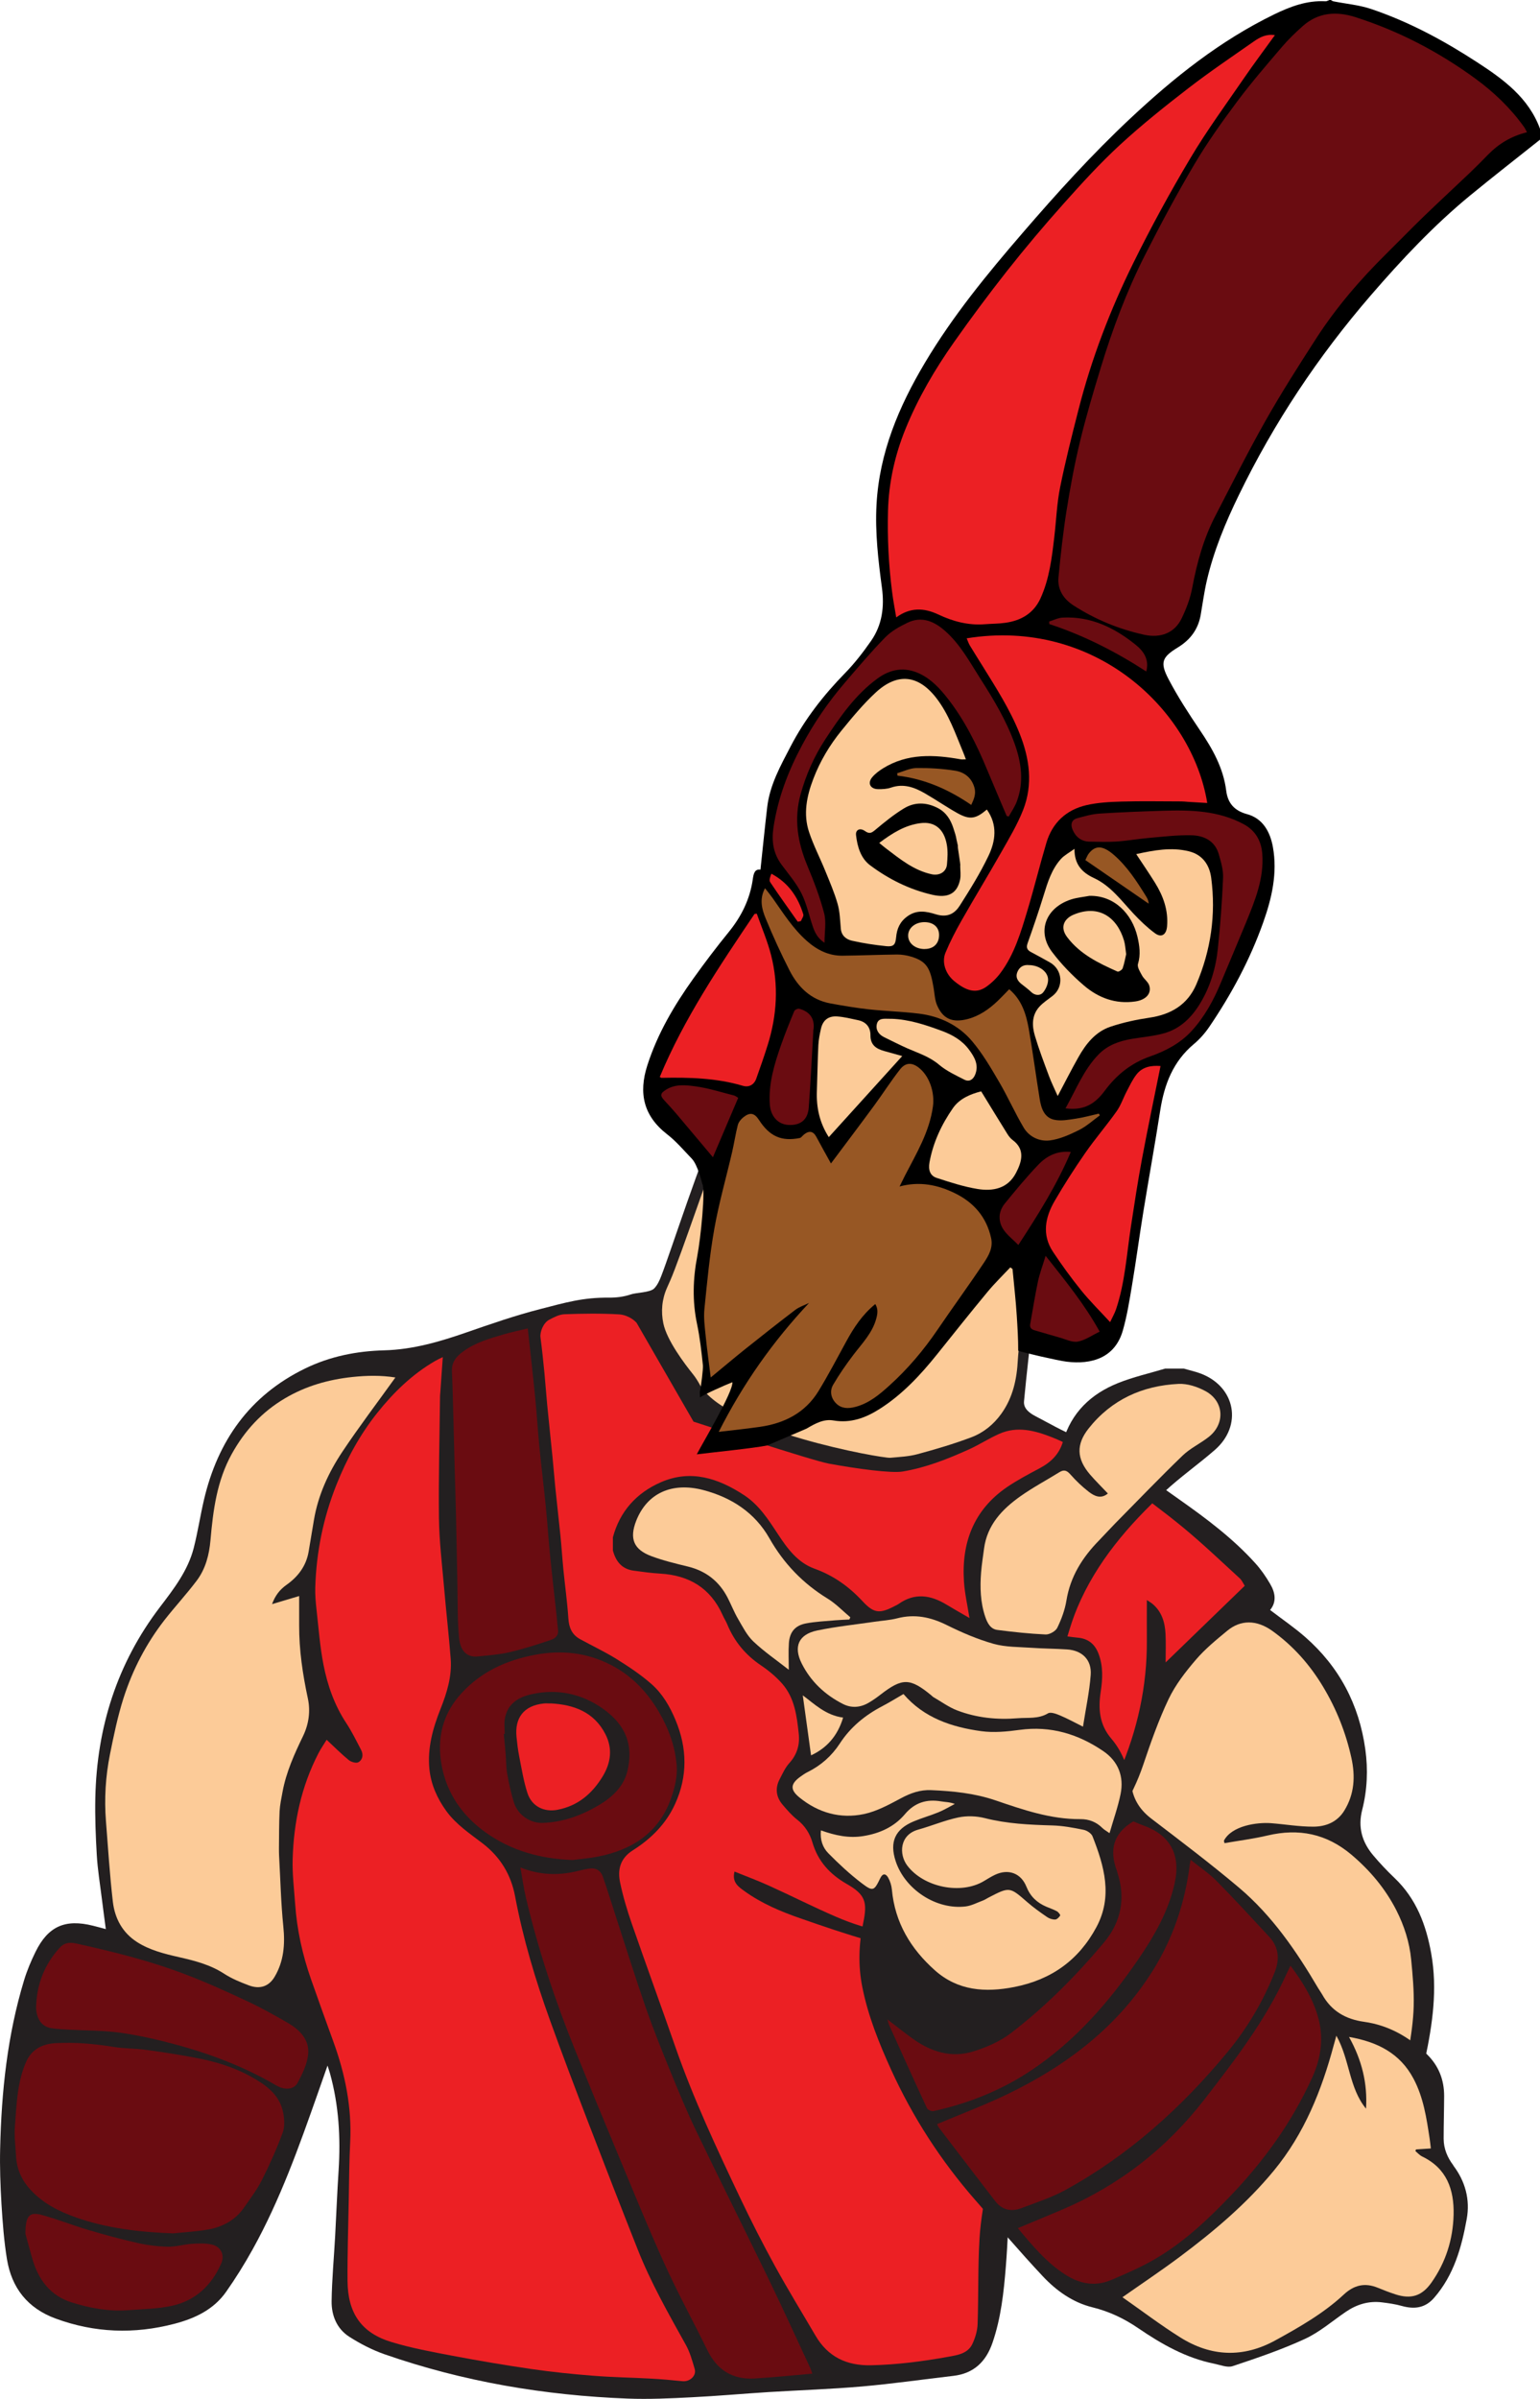 <?xml version="1.0" encoding="UTF-8"?><svg xmlns="http://www.w3.org/2000/svg" viewBox="0 0 312.63 486.67"><defs><style>.d{fill:#6a0c11;}.e{fill:#fccb98;}.f{fill:#975724;}.g{fill:#231f20;}.h{fill:#ec2024;}</style></defs><g id="a"><path class="g" d="M290.55,396.34c-1.03-5.8-3.03-11.13-7.43-15.32-1.54-1.47-3.01-3.02-4.38-4.65-2.24-2.68-3.11-5.66-2.2-9.21,1.02-4.01,1.2-8.14,.63-12.25-1.26-9.09-5.29-16.74-12.2-22.79-2.23-1.95-4.7-3.63-7.13-5.49,1.38-1.67,1.04-3.55,0-5.3-.86-1.48-1.85-2.91-3-4.18-4.49-4.98-9.83-8.99-15.28-12.83-6.72-4.73-13.27-9.74-21.02-12.84-2.88-1.15-5.59-2.74-8.35-4.18-1.21-.63-2.44-1.54-2.31-3,.81-8.96,4.58-40.58,4.49-42.64-.03-.62-.02-1.24,0-1.87-11.95-4.5-24.06-8.53-36.28-12.26-8.92-2.72-17.88-5.29-26.9-7.66-1.63-.43-1.95,3.1-2.45,5.33-.25,1.13-.61,2.3-1.19,3.29-2.72,4.71-9.36,25.42-11.34,30.46-.34,.87-.77,1.8-1.41,2.45-.82,.84-3.68,.83-4.76,1.21-1.38,.48-2.92,.66-4.39,.65-5.35-.05-8.84,1-14.02,2.33-5.04,1.29-9.99,3.01-14.92,4.72-5.43,1.89-10.91,3.49-16.7,3.64-5.63,.15-11.05,1.23-16.1,3.7-11.22,5.47-17.71,14.67-20.51,26.65-.76,3.24-1.25,6.55-2.08,9.78-1.18,4.57-4.04,8.27-6.83,11.93-8.73,11.44-12.83,24.44-13.14,38.71-.08,3.89,.07,7.8,.3,11.68,.17,2.88,.64,5.74,1,8.61,.26,2.09,.54,4.17,.83,6.36-.94-.25-1.76-.48-2.58-.68-5.67-1.43-9.15,.11-11.7,5.32-.91,1.85-1.72,3.78-2.32,5.76C1.5,412.89,.29,424.34,.03,435.92c-.09,3.74,.05,7.5,.27,11.24,.23,3.73,.51,7.48,1.11,11.17,.96,5.84,4.19,9.96,9.88,12.05,7.93,2.92,15.96,3.19,24.1,1.07,4.15-1.08,7.97-2.87,10.51-6.49,1.95-2.77,3.75-5.66,5.39-8.62,5.59-10.06,9.42-20.86,13.23-31.67,.62-1.76,1.24-3.52,1.97-5.61,.25,.79,.4,1.2,.51,1.62,1.78,6.43,2.16,12.98,1.74,19.62-.29,4.43-.46,8.86-.7,13.29-.24,4.42-.66,8.84-.72,13.27-.04,2.91,1.07,5.62,3.61,7.23,2.22,1.42,4.63,2.66,7.11,3.53,15.99,5.57,32.52,8.36,49.41,9,4.28,.16,8.59-.04,12.88-.26,5.24-.26,10.46-.73,15.69-1.06,6.32-.39,12.66-.59,18.96-1.14,6.2-.54,12.36-1.43,18.55-2.15,4.16-.48,6.64-2.88,7.96-6.74,1.72-5,2.28-10.21,2.7-15.42,.4-4.96,.53-9.94,.89-14.91,.15-2.01,.31-4.1,.95-5.99,3.11-9.1,4.99-18.5,6.95-27.88,.48-2.29,1.18-4.54,1.78-6.82,2.18,4.33,4.1,8.57,6.38,12.61,4.54,8.05,10.43,14.93,18.46,19.73,10.32,6.18,21.28,7.87,32.89,4.31,7.27-2.23,12.5-6.63,14.66-14.12,.86-2.98,1.51-6.02,2.16-9.06,1.5-7.05,2.53-14.15,1.24-21.37Z"/><path class="h" d="M140.79,288.42c1.48,.47,24.08,7.9,27.48,8.52,5.79,1.06,12.68,1.98,14.96,1.6,4.75-.79,9.14-2.54,13.47-4.49,2.11-.95,4.06-2.24,6.18-3.17,3.66-1.61,7.23-.65,10.73,.73,5.28,2.08,9.75,5.48,14.23,8.84,4.21,3.15,8.47,6.24,12.52,9.59,3.91,3.24,7.59,6.76,11.34,10.19,.41,.38,.64,.95,.99,1.49-5.34,5.17-10.57,10.24-16.06,15.55,0-2.1,.07-3.93-.02-5.75-.11-2.33-.73-4.5-2.6-6.09-.38-.33-.84-.57-1.19-.81,0,2.8-.02,5.49,0,8.18,.06,9.28-1.9,18.13-5.55,26.63-2.37,5.52-5.57,10.51-9.39,15.15-3.76,4.58-7.96,8.62-12.96,11.82-4.47,2.86-9.35,4.62-14.6,5.52-7.23,1.23-14.02-.21-20.58-3.04-4.62-1.99-9.1-4.27-13.68-6.34-2.25-1.02-4.58-1.88-6.95-2.84-.56,2.19,.81,3.1,2.07,4,3.43,2.46,7.28,4.09,11.22,5.46,4.68,1.63,9.39,3.24,14.15,4.6,3.75,1.07,7.61,1.23,11.56,.89,5.79-.49,11.1-2.34,16.31-4.69,1.9-.85,3.79-1.73,5.84-2.67-.21,2.8-.35,5.49-.63,8.15-.26,2.39-.69,4.76-1.04,7.13-.46,3.04-.85,6.09-1.39,9.11-.83,4.59-1.7,9.17-2.7,13.72-1.24,5.72-2.73,11.39-3.91,17.12-.79,3.83-1.5,7.72-1.74,11.61-.35,5.78-.19,11.58-.39,17.37-.05,1.37-.48,2.81-1.07,4.05-.93,1.96-3.04,2.25-4.86,2.58-5.19,.94-10.42,1.62-15.72,1.73-4.97,.1-8.74-1.71-11.27-6.03-2.74-4.68-5.58-9.3-8.19-14.05-2.51-4.57-4.88-9.22-7.12-13.93-4.72-9.95-9.4-19.92-13.04-30.33-2.95-8.45-6.02-16.87-8.96-25.33-.94-2.72-1.77-5.49-2.35-8.3-.48-2.32-.17-4.77,2.61-6.52,3.71-2.34,6.73-5.37,8.56-9.39,2.57-5.62,2.46-11.34,.09-17.01-1.14-2.74-2.64-5.34-4.87-7.3-2.16-1.9-4.59-3.52-7.04-5.05-2.41-1.5-5-2.72-7.5-4.09-1.64-.91-2.23-2.34-2.35-4.21-.22-3.34-.69-6.67-1.02-10-.22-2.23-.35-4.47-.58-6.7-.33-3.29-.72-6.57-1.05-9.86-.21-2.09-.37-4.19-.58-6.29-.34-3.47-.73-6.94-1.06-10.41-.21-2.18-.36-4.38-.57-6.56-.24-2.4-.48-4.8-.8-7.19-.14-1.11,.59-2.94,1.76-3.56,.97-.51,2.04-1.08,3.09-1.12,3.72-.14,7.47-.19,11.18,.03,1.21,.07,2.7,.8,3.49,1.72"/><path class="h" d="M89.89,275.34c-.18,2.52-.35,4.88-.51,7.25-.02,.22-.05,.45-.05,.67-.09,8.24-.32,16.48-.22,24.72,.06,4.7,.63,9.39,1.04,14.08,.41,4.81,.97,9.61,1.34,14.43,.28,3.59-.77,6.97-2.08,10.26-1.55,3.9-2.66,7.9-2.24,12.14,.32,3.16,1.59,5.98,3.45,8.55,1.99,2.73,4.77,4.56,7.39,6.57,3.55,2.73,5.73,6.32,6.55,10.68,1.62,8.61,4.13,16.97,7.1,25.2,2.48,6.88,5.08,13.72,7.7,20.55,3.32,8.65,6.68,17.29,10.09,25.9,2.67,6.76,6.26,13.06,9.79,19.4,.83,1.49,1.29,3.2,1.78,4.84,.42,1.39-.97,2.67-2.5,2.51-2.09-.22-4.18-.4-6.28-.52-3.96-.22-7.92-.27-11.87-.59-4.19-.33-8.37-.76-12.52-1.36-5.37-.78-10.72-1.69-16.05-2.7-4.13-.78-8.3-1.55-12.32-2.77-6.13-1.85-8.88-5.87-8.93-12.41-.04-5.47,.15-10.95,.25-16.42,.07-3.93,.09-7.87,.29-11.79,.35-7.04-1.03-13.77-3.42-20.34-1.53-4.21-3.05-8.42-4.53-12.64-1.74-4.97-2.87-10.08-3.23-15.35-.21-3-.59-6.02-.5-9.01,.21-7.51,1.75-14.75,5.23-21.48,.5-.97,1.14-1.88,1.67-2.75,1.52,1.42,2.94,2.85,4.48,4.11,.48,.4,1.52,.7,1.96,.45,.88-.5,1.06-1.54,.56-2.49-.96-1.84-1.88-3.73-3.02-5.46-2.39-3.62-3.8-7.64-4.62-11.83-.72-3.67-.99-7.42-1.41-11.14-.17-1.52-.31-3.05-.26-4.57,.22-7.18,1.63-14.11,4.3-20.81,2.09-5.25,4.77-10.16,8.27-14.56,3.31-4.16,7.11-7.85,11.76-10.55,.46-.27,.94-.48,1.55-.78Z"/><path class="e" d="M248.55,373.94c2.93-.51,5.88-.88,8.77-1.56,6.34-1.5,11.96-.37,17.01,3.88,3.79,3.2,6.9,6.9,9.14,11.29,1.59,3.13,2.67,6.5,3.01,10.02,.3,3.13,.59,6.28,.51,9.41-.08,3.02-.53,6.05-1.06,9.03-.58,3.27-1.16,6.58-2.23,9.7-2.53,7.37-7.81,11.8-15.4,13.56-6.68,1.54-13.08,.7-19.35-1.89-6.94-2.87-12.67-7.38-17.62-12.9-4.02-4.49-7.43-9.46-10.14-14.85-2.45-4.89-4.45-9.97-4.97-15.51-.36-3.81-.9-7.71,.65-11.29,1.11-2.56,2.77-5,4.6-7.12,4.56-5.28,8.34-10.94,10.59-17.61,1.53-4.53,3.12-9.08,5.17-13.39,1.38-2.89,3.43-5.53,5.53-7.98,1.87-2.19,4.15-4.05,6.38-5.89,2.72-2.25,5.95-2.25,9.13,.02,4.24,3.03,7.65,6.88,10.33,11.35,2.7,4.49,4.61,9.29,5.74,14.42,.83,3.76,.62,7.34-1.43,10.69-1.42,2.32-3.73,3.25-6.23,3.27-2.9,.02-5.79-.49-8.69-.71-2.77-.2-7.94,.48-9.53,3.56l.12,.51Z"/><path class="e" d="M80.26,279.47c-3.66,5.1-7.38,9.99-10.78,15.09-2.79,4.19-4.9,8.76-5.75,13.81-.36,2.15-.72,4.29-1.08,6.44-.5,2.9-2.15,5.07-4.47,6.71-1.38,.97-2.32,2.18-2.95,3.92,1.88-.56,3.62-1.08,5.5-1.64,0,2.03,0,3.97,0,5.92-.02,5.03,.72,9.96,1.77,14.87,.55,2.57,.19,5.19-.97,7.6-1.76,3.64-3.43,7.32-4.17,11.33-.24,1.31-.53,2.63-.6,3.95-.12,2.5-.1,5-.13,7.5,0,.45,0,.91,.02,1.36,.27,4.85,.38,9.71,.87,14.54,.37,3.62,.09,7.04-1.77,10.18-1.16,1.96-3,2.57-5.2,1.75-1.74-.65-3.5-1.37-5.04-2.37-2.82-1.84-5.97-2.64-9.17-3.37-2.95-.67-5.88-1.39-8.47-3.03-3.01-1.91-4.56-4.82-4.96-8.21-.63-5.42-.97-10.88-1.4-16.33-.36-4.57-.08-9.12,.82-13.61,.77-3.82,1.56-7.66,2.74-11.36,1.84-5.75,4.61-11.08,8.33-15.86,2.12-2.71,4.47-5.24,6.54-7.99,1.8-2.39,2.53-5.25,2.79-8.21,.53-6.05,1.29-12.02,4.32-17.48,2.62-4.73,6.11-8.52,10.78-11.28,4.26-2.52,8.84-3.82,13.73-4.34,2.92-.31,5.8-.36,8.7,.1Z"/><path class="d" d="M105.65,378.87c3.99,1.6,7.93,1.68,11.94,.64,.73-.19,1.47-.34,2.22-.43,1.24-.14,2.15,.47,2.54,1.57,.94,2.67,1.77,5.37,2.64,8.06,2.02,6.19,3.96,12.42,6.1,18.57,1.54,4.44,3.3,8.8,5.08,13.15,1.63,3.99,3.28,7.97,5.14,11.85,4.91,10.2,9.99,20.32,14.93,30.51,2.83,5.85,5.51,11.76,8.26,17.65,.13,.27,.2,.56,.4,1.12-4.03,.34-7.89,.76-11.77,.98-4.41,.25-7.56-1.71-9.52-5.72-2.88-5.88-6.04-11.63-8.74-17.6-3.48-7.68-6.64-15.5-9.89-23.28-2.75-6.59-5.47-13.2-8.15-19.82-4.1-10.12-7.54-20.47-10.06-31.1-.47-1.98-.74-4-1.13-6.17Z"/><path class="d" d="M35.13,453.1c-6.71-.25-13.3-.99-19.64-3.21-3.48-1.22-6.73-2.85-9.29-5.63-1.79-1.94-2.8-4.19-2.94-6.82-.11-2.02-.39-4.06-.23-6.06,.34-4.43,.44-8.92,2.28-13.09,1.15-2.59,3.35-3.64,5.99-3.78,3.91-.21,7.8,.12,11.68,.75,2.2,.36,4.47,.31,6.69,.61,3.39,.46,6.77,.99,10.14,1.63,3.89,.74,7.68,1.87,11.16,3.81,2.96,1.65,5.74,3.58,6.49,7.17,.28,1.35,.39,2.94-.07,4.19-1.21,3.28-2.65,6.49-4.23,9.62-.99,1.97-2.36,3.76-3.62,5.58-1.74,2.51-4.27,3.89-7.19,4.43-2.37,.43-4.8,.55-7.2,.8Z"/><path class="d" d="M107.14,269.51c.51,4.67,1.04,9.29,1.5,13.92,.33,3.3,.52,6.61,.84,9.91,.41,4.13,.92,8.26,1.33,12.39,.32,3.21,.52,6.43,.84,9.64,.41,4.13,.89,8.26,1.34,12.39,.11,.98,.17,1.96,.29,2.94,.15,1.22-.7,1.76-1.58,2.05-2.73,.9-5.47,1.8-8.27,2.45-2.07,.48-4.23,.62-6.35,.85-2.63,.29-3.68-1.53-3.89-3.77-.35-3.63-.26-7.31-.34-10.97-.1-4.61-.17-9.22-.28-13.83-.07-3.25-.18-6.5-.27-9.75-.09-3.57-.18-7.13-.28-10.7-.08-2.93-.14-5.87-.28-8.79-.09-1.84,.85-3.01,2.23-4.02,2.49-1.84,5.39-2.66,8.28-3.51,1.64-.48,3.31-.82,4.89-1.2Z"/><path class="d" d="M116.19,377.35c-6.46-.24-12.45-1.87-17.7-5.66-4.66-3.36-7.8-7.88-8.84-13.57-1-5.46,.19-10.44,4.07-14.64,4.03-4.36,9.06-6.64,14.81-7.74,5.38-1.03,10.5-.49,15.35,1.97,4.3,2.17,7.5,5.51,9.93,9.68,1.98,3.4,3.29,7.05,3.57,10.9,.16,2.21-.44,4.61-1.22,6.74-2.48,6.81-7.81,10.24-14.66,11.61-1.75,.35-3.53,.49-5.3,.72Zm-13.72-25.56h-.2c.13,1.35,.27,2.69,.38,4.03,.11,1.34,.08,2.71,.31,4.02,.35,1.96,.78,3.91,1.36,5.81,.78,2.58,3.34,4.27,5.86,4.18,4.21-.15,7.99-1.57,11.55-3.7,2.66-1.59,4.88-3.76,5.62-6.75,1.33-5.4-.39-9.45-4.85-12.65-4.32-3.09-9.27-4.19-14.56-3.02-2.72,.6-4.92,1.95-5.45,4.96-.18,1.01-.03,2.07-.03,3.11Z"/><path class="d" d="M7.34,406.94c.15-4.42,1.7-8.4,4.75-11.76,.91-1.01,1.94-1.2,3.36-.89,7.58,1.67,15.11,3.54,22.36,6.33,4.26,1.63,8.42,3.52,12.55,5.46,2.77,1.3,5.45,2.8,8.09,4.33,2.47,1.44,4.46,3.47,4.09,6.52-.24,1.95-1.18,3.88-2.13,5.64-.76,1.41-2.66,1.49-4.25,.56-6.4-3.75-13.27-6.39-20.41-8.32-3.72-1.01-7.5-1.87-11.31-2.41-3.46-.49-6.99-.43-10.5-.63-1.16-.07-2.33-.11-3.48-.29-2.04-.32-3.14-1.92-3.14-4.53Z"/><path class="d" d="M5.16,453.22c0-3.72,.81-4.54,3.34-3.85,3.15,.86,6.2,2.08,9.34,3.01,3.31,.98,6.64,1.89,10,2.65,2.03,.46,4.14,.73,6.21,.78,1.62,.04,3.25-.48,4.89-.59,1.37-.09,2.8-.15,4.11,.16,1.79,.42,2.61,2.13,1.86,3.83-1.96,4.46-5.27,7.57-10.07,8.6-2.86,.61-5.85,.65-8.79,.87-3.9,.3-7.68-.39-11.38-1.53-4.46-1.37-6.9-4.66-8.13-8.98-.56-1.95-1.08-3.91-1.37-4.95Z"/><path class="h" d="M111.75,345.58c4.75,.24,8.84,1.74,11.15,6.24,1.49,2.9,1.13,5.81-.56,8.58-2.14,3.5-5,5.96-9.15,6.76-2.71,.52-5.22-.64-6.12-3.4-.79-2.43-1.18-4.99-1.68-7.5-.25-1.26-.4-2.55-.53-3.84-.4-3.88,1.45-6.4,5.53-6.82,.45-.05,.91,0,1.36,0Z"/><path class="e" d="M210.03,238.92l-3.49-1.3c-10.05-3.64-20.21-6.95-30.45-10.08-8.18-2.5-16.41-4.86-24.68-7.06l-1.39,3.67-1.86,3.97-.03-.02c-.37,.64-.81,1.26-1.11,1.93-2.14,4.72-8.9,25.14-11.01,29.88l-.08,.17h0c-.18,.4-.36,.8-.53,1.2-1.03,2.32-1.25,4.8-.73,7.24,.72,3.42,4.28,8.13,6.01,10.28,.55,.68,1,1.43,1.43,2.19,5.32,9.27,36.94,14.91,38.62,14.76,1.86-.17,3.77-.25,5.56-.74,3.67-.99,7.33-2.07,10.88-3.41,2.47-.93,4.54-2.59,6.13-4.82,2.35-3.29,3.14-7.05,3.33-10.94,.15-2.96,3.67-33.76,3.38-36.92Z"/></g><g id="b"><g><path d="M163.72,289.84c1.85-1.09,3.51-1.99,5.47-1.66,3.52,.6,6.53-.53,9.34-2.31,4.6-2.91,8.28-6.85,11.67-11.07,3.41-4.25,6.79-8.51,10.27-12.7,1.44-1.74,3.08-3.33,4.63-4.98l.45,.33c.29,3.16,.66,6.31,.86,9.47,.15,2.36,.3,4.74,.29,7.11,1,.38,7.98,1.99,9.81,2.22,5.11,.64,9.83-.78,11.42-6.28,.87-3.01,1.36-6.14,1.88-9.24,.84-5.02,1.51-10.07,2.33-15.1,1.11-6.8,2.34-13.58,3.4-20.39,.82-5.24,2.61-9.91,6.83-13.43,1.2-1,2.28-2.24,3.16-3.54,4.48-6.6,8.24-13.6,10.91-21.13,1.75-4.91,2.92-10,1.97-15.28-.56-3.11-2.05-5.81-5.23-6.68-2.67-.72-3.94-2.3-4.25-4.76-.59-4.64-2.78-8.5-5.34-12.28-2.27-3.36-4.5-6.79-6.38-10.38-1.77-3.38-1.31-4.45,1.92-6.42,2.5-1.53,4.09-3.64,4.61-6.54,.41-2.35,.72-4.72,1.26-7.04,1.41-6.04,3.78-11.75,6.49-17.31,7.14-14.7,16.12-28.18,26.8-40.54,6.23-7.21,12.75-14.16,20.13-20.23,4.69-3.85,9.47-7.57,14.22-11.35v-2.18c-2.32-6.35-7.47-10.08-12.8-13.54-6.75-4.39-13.84-8.21-21.5-10.79-2.44-.82-5.09-1.04-7.64-1.55-.19-.04-.36-.18-.54-.27h-.27c-.27,.09-.55,.28-.82,.26-3.74-.2-7.09,1.05-10.37,2.64-11,5.34-20.43,12.87-29.28,21.17-7.75,7.26-14.88,15.13-21.81,23.17-7.2,8.34-14.18,16.85-19.84,26.35-5.3,8.9-9.26,18.25-9.83,28.77-.31,5.69,.35,11.3,1.1,16.9,.52,3.87,.04,7.53-2.2,10.75-1.6,2.3-3.33,4.54-5.28,6.54-4.37,4.47-8.17,9.33-11.06,14.88-2.04,3.92-4.22,7.8-4.75,12.3-.49,4.19-.91,8.39-1.37,12.7-1.22-.17-1.41,.9-1.56,1.97-.58,4.04-2.31,7.53-4.88,10.69-2.49,3.05-4.87,6.2-7.17,9.41-3.9,5.46-7.29,11.19-9.36,17.65-1.81,5.64-.78,10.25,4.03,13.98,1.84,1.42,3.37,3.25,5,4.94,1.2,1.24,2.06,4.86,2.14,5.13,.67,1.09-.33,11-1.03,14.65-.88,4.57-1.02,9.13-.05,13.73,.58,2.78,.91,5.63,1.2,8.46,.06,.63-.36,4.24-.64,5.34,.01,.37,.03,.74,.05,1.12,.72-.55,5.04-2.49,6.57-3.08,.17,1.95-6.01,12.27-7.23,14.63,2.85-.36,11.51-1.23,14.3-1.8"/><path class="d" d="M309.99,26.83c-3.18,.78-5.74,2.33-7.91,4.55-1.19,1.22-2.38,2.43-3.61,3.6-3.17,3.02-6.39,5.99-9.54,9.03-2.51,2.43-4.94,4.94-7.43,7.4-5.37,5.3-10.28,11-14.37,17.35-3.54,5.49-7.06,11.01-10.27,16.69-3.57,6.31-6.82,12.81-10.16,19.25-2.37,4.57-3.71,9.46-4.66,14.51-.4,2.15-1.2,4.28-2.16,6.25-1.42,2.94-4.24,4.06-7.64,3.31-5.12-1.13-9.9-3.1-14.31-5.94-2.06-1.33-3.29-3.25-3.05-5.72,.43-4.48,.92-8.97,1.62-13.42,.75-4.73,1.62-9.46,2.75-14.12,1.21-5.04,2.7-10.01,4.21-14.97,2.38-7.82,5.25-15.48,8.94-22.77,3.17-6.26,6.49-12.46,10.07-18.5,2.62-4.43,5.63-8.65,8.71-12.77,2.83-3.79,5.94-7.38,9.02-10.99,1.3-1.53,2.76-2.94,4.27-4.28,3.14-2.79,6.82-3.04,10.63-1.83,8.84,2.81,16.98,7.06,24.45,12.52,3.76,2.75,7.13,5.98,9.86,9.81,.2,.28,.34,.61,.58,1.04Z"/><path class="h" d="M258.8,7.15c-2.17,3.01-4.28,5.81-6.26,8.7-3.7,5.39-7.58,10.67-10.91,16.28-4.12,6.91-7.99,14-11.55,21.21-4.7,9.52-8.5,19.43-11.13,29.74-1.34,5.24-2.67,10.49-3.74,15.79-.66,3.27-.78,6.65-1.17,9.98-.5,4.28-1,8.58-2.82,12.56-1.39,3.03-3.93,4.49-7.11,4.94-1.37,.2-2.78,.18-4.16,.29-3.35,.27-6.48-.56-9.46-1.97-2.94-1.39-5.73-1.47-8.55,.59-.3-1.8-.63-3.49-.84-5.19-.7-5.46-.98-10.94-.83-16.45,.16-5.76,1.39-11.28,3.56-16.62,2.55-6.26,5.94-12.04,9.81-17.54,3.46-4.91,7.05-9.74,10.77-14.46,3.69-4.67,7.53-9.23,11.49-13.66,3.67-4.11,7.39-8.2,11.44-11.93,4.43-4.08,9.17-7.86,13.94-11.54,4.29-3.31,8.8-6.35,13.25-9.46,1.19-.83,2.51-1.56,4.28-1.28Z"/><path class="f" d="M177.67,264.58c-2.64,2.16-4.34,4.77-5.85,7.53-1.86,3.39-3.65,6.83-5.67,10.13-2.7,4.4-6.92,6.53-11.91,7.24-2.68,.38-5.38,.66-8.33,1.01,4.95-9.79,11-18.34,18.33-26.15-.94,.46-1.98,.79-2.8,1.41-3.44,2.62-6.84,5.3-10.22,8-2.22,1.78-4.4,3.62-6.94,5.71-.38-3.06-.76-5.77-1.03-8.49-.18-1.79-.43-3.62-.25-5.39,.55-5.46,1.06-10.94,2.02-16.33,.93-5.23,2.41-10.36,3.61-15.54,.42-1.81,.69-3.66,1.15-5.46,.15-.58,.61-1.16,1.09-1.55,1.37-1.11,2.28-.93,3.22,.53,2.14,3.3,4.55,4.39,8.25,3.65,.32-.06,.57-.47,.86-.7,1.09-.88,1.92-.69,2.55,.51,.92,1.74,1.9,3.46,2.94,5.35,3.05-4.08,5.97-7.93,8.83-11.83,1.76-2.4,3.36-4.92,5.2-7.26,1.11-1.41,2.39-1.43,3.77-.37,2.2,1.7,3.3,5.05,2.9,7.91-.71,5.17-3.35,9.51-5.67,14-.34,.67-.67,1.35-1.1,2.22,4.06-1.1,7.75-.34,11.24,1.37,3.82,1.87,6.4,4.82,7.34,9.09,.44,1.98-.5,3.56-1.46,5.01-3.06,4.59-6.32,9.04-9.42,13.6-2.82,4.14-6.03,7.94-9.74,11.29-2.03,1.84-4.15,3.63-6.94,4.36-1.46,.38-2.81,.36-3.88-.69-1.08-1.06-1.38-2.54-.61-3.83,1.23-2.1,2.63-4.11,4.1-6.05,1.77-2.33,3.87-4.44,4.65-7.39,.25-.95,.41-1.88-.22-2.93Z"/><path class="h" d="M196.25,129.5c26.08-4.21,45.78,14.6,48.83,33.41-1.32-.08-2.61-.15-3.89-.23-.45-.03-.9-.09-1.34-.09-4.04,0-8.08-.09-12.12,.03-2.41,.07-4.86,.19-7.19,.73-4.1,.95-6.91,3.57-8.12,7.65-1.35,4.54-2.47,9.15-3.84,13.69-1.33,4.42-2.64,8.89-5.45,12.67-.8,1.08-1.81,2.06-2.9,2.83-2.09,1.48-4.11,.83-6.51-1.14-1.76-1.44-2.59-3.81-1.78-5.77,.93-2.24,2.06-4.42,3.26-6.53,2.63-4.64,5.42-9.19,8.05-13.83,1.6-2.82,3.28-5.62,4.46-8.62,2.03-5.2,1.3-10.41-.73-15.5-1.96-4.9-4.81-9.31-7.57-13.77-.84-1.36-1.71-2.71-2.53-4.08-.26-.44-.42-.94-.64-1.45Z"/><path class="e" d="M200.34,164.24c2.23,3.14,1.76,6.42,.3,9.45-1.66,3.47-3.71,6.76-5.78,10.01-.98,1.55-2.41,2.55-4.88,1.79-1.92-.59-3.81-.98-5.73,.38-1.56,1.11-2.17,2.53-2.33,4.27-.14,1.48-.47,1.97-1.99,1.82-2.34-.24-4.68-.59-6.97-1.11-1.16-.26-2.15-1.01-2.27-2.46-.15-1.68-.19-3.42-.65-5.02-.65-2.28-1.61-4.49-2.51-6.7-1.07-2.63-2.39-5.17-3.28-7.85-1.23-3.67-.48-7.31,.87-10.83,1.36-3.56,3.3-6.81,5.69-9.75,2.18-2.68,4.41-5.37,6.93-7.71,4.43-4.12,8.69-3.63,12.34,1.09,2.54,3.29,3.86,7.18,5.43,10.95,.19,.45,.35,.9,.57,1.48-.39,0-.73,.05-1.04,0-5.45-.97-10.83-1.25-15.8,1.84-.81,.51-1.62,1.11-2.22,1.85-.94,1.17-.33,2.33,1.21,2.36,.88,.02,1.83-.03,2.65-.31,2.51-.87,4.71-.08,6.82,1.13,2.27,1.3,4.43,2.81,6.72,4.08,2.47,1.36,3.69,1.14,5.91-.76Z"/><path class="e" d="M218.13,172.18c-.05,3.2,1.55,4.84,3.94,5.95,3.42,1.59,5.57,4.59,8.05,7.24,1.34,1.43,2.77,2.8,4.34,3.96,1.33,.98,2.32,.29,2.46-1.39,.28-3.27-.78-6.17-2.46-8.87-1.2-1.92-2.48-3.79-3.8-5.79,3.61-.79,7.13-1.45,10.7-.57,2.75,.68,4.17,2.74,4.52,5.37,.99,7.47-.06,14.71-3.02,21.63-1.77,4.12-5.14,6.12-9.53,6.76-2.66,.39-5.33,.97-7.88,1.82-3.06,1.02-5,3.48-6.53,6.2-1.42,2.51-2.73,5.09-4.2,7.87-.65-1.48-1.29-2.75-1.78-4.08-1-2.69-2.03-5.39-2.85-8.14-.6-2-.65-4.11,.83-5.81,.78-.9,1.83-1.55,2.78-2.3,2.32-1.82,2-5.38-.62-6.81-1.25-.69-2.49-1.39-3.75-2.05-.79-.41-1.05-.89-.72-1.81,1.14-3.21,2.25-6.44,3.25-9.69,.81-2.64,1.62-5.29,3.5-7.39,.69-.77,1.68-1.28,2.8-2.09Z"/><path class="f" d="M204.88,200.7c2.56,2.15,3.44,5.06,3.97,8.06,.83,4.73,1.45,9.5,2.22,14.24,.3,1.85,.92,3.76,2.99,4.18,1.38,.29,2.91-.02,4.35-.23,1.57-.23,3.11-.67,4.66-1.02l.2,.36c-1.4,1.01-2.71,2.22-4.24,2.98-1.88,.93-3.91,1.85-5.95,2.1-2.05,.24-4.14-.71-5.26-2.59-1.79-3.01-3.21-6.24-4.98-9.26-1.68-2.87-3.38-5.79-5.52-8.31-2.76-3.25-6.55-5.05-10.8-5.57-3.38-.41-6.79-.5-10.17-.87-2.61-.29-5.2-.73-7.78-1.2-3.96-.73-6.56-3.3-8.3-6.71-1.75-3.43-3.36-6.95-4.83-10.52-.77-1.86-1.33-3.9-.14-6.14,.58,.74,1.09,1.36,1.56,2.02,2.14,3.03,4.12,6.19,6.94,8.68,2.07,1.83,4.42,3.02,7.23,2.99,3.7-.04,7.4-.2,11.11-.24,.92,0,1.88,.15,2.76,.41,3.36,.98,3.97,2.5,4.63,6.37,.2,1.18,.24,2.44,.7,3.51,1.25,2.9,3.25,3.55,6.14,2.82,2.36-.6,4.36-1.97,6.12-3.65,.82-.78,1.58-1.6,2.38-2.41Z"/><path class="d" d="M204.37,165.56c-1.31-3.1-2.64-6.19-3.93-9.29-2.15-5.2-4.64-10.22-8.13-14.66-1.53-1.94-3.24-3.8-5.58-4.92-3.07-1.46-5.93-.97-8.56,.94-4.52,3.29-7.66,7.82-10.67,12.42-2.22,3.4-3.85,7.08-4.95,11.01-1.42,5.07-.63,9.83,1.35,14.58,1.31,3.14,2.54,6.34,3.4,9.62,.47,1.8,.08,3.82,.08,6.01-1.38-.9-1.94-2.04-2.35-3.23-.79-2.26-1.26-4.66-2.32-6.78-1.04-2.08-2.62-3.91-4.02-5.8-1.71-2.3-2.09-4.78-1.67-7.59,.89-5.93,2.98-11.41,5.79-16.66,2.42-4.53,5.31-8.75,8.65-12.65,2.69-3.14,5.36-6.3,8.24-9.25,1.23-1.26,2.9-2.19,4.52-2.97,2.92-1.41,5.45-.28,7.69,1.71,3.06,2.71,4.97,6.29,7.13,9.67,2.66,4.16,5.21,8.39,6.9,13.06,1.41,3.91,1.98,7.88,.45,11.89-.4,1.05-1.07,2-1.61,2.99l-.43-.13Z"/><path class="h" d="M225.36,268.23c-2.11-2.29-4.1-4.25-5.85-6.41-2.04-2.52-3.95-5.15-5.74-7.85-2.31-3.47-1.59-7.02,.34-10.34,1.94-3.34,4.03-6.59,6.23-9.76,2.01-2.89,4.32-5.56,6.35-8.43,.86-1.21,1.34-2.7,2.04-4.03,.62-1.17,1.18-2.4,1.99-3.43,1.2-1.53,2.93-1.86,4.88-1.71-1.29,6.4-2.61,12.65-3.78,18.92-.85,4.54-1.54,9.11-2.24,13.68-.86,5.62-1.19,11.33-3.02,16.77-.28,.82-.73,1.59-1.2,2.59Z"/><path class="d" d="M216.31,224.85c2.11-3.74,3.65-7.77,6.68-10.9,1.85-1.91,4.21-2.75,6.76-3.18,2.24-.38,4.53-.55,6.69-1.18,3.13-.91,5.39-3.1,7.08-5.83,2.14-3.46,3.29-7.29,3.71-11.29,.5-4.77,.86-9.56,1.06-14.35,.07-1.6-.42-3.26-.87-4.82-.78-2.72-3.01-3.78-5.52-3.84-2.86-.07-5.74,.28-8.6,.53-2.22,.19-4.43,.59-6.65,.74-1.82,.12-3.65,.05-5.47,.02-1.69-.03-2.83-.97-3.46-2.47-.41-.99-.22-1.95,.94-2.27,1.49-.41,3.01-.85,4.54-.95,4.32-.28,8.64-.44,12.96-.58,5.64-.18,11.24-.02,16.37,2.76,2.32,1.26,3.52,3.35,3.72,5.98,.38,5.03-1.5,9.54-3.34,14.04-1.67,4.06-3.4,8.1-5.09,12.16-1.48,3.56-3.32,6.92-5.94,9.77-2.28,2.47-5.22,4.02-8.36,5.12-3.84,1.34-6.81,3.7-9.24,6.97-1.83,2.46-4.01,4.11-7.98,3.58Z"/><path class="h" d="M133.94,218.48c4.94-11.88,12.1-22.46,19.23-33.06l.46-.06c.99,2.81,2.18,5.57,2.91,8.44,1.55,6.07,1.19,12.15-.67,18.13-.72,2.32-1.53,4.62-2.35,6.92-.45,1.26-1.53,1.79-2.7,1.44-5.42-1.61-10.96-1.73-16.54-1.62-.07,0-.15-.07-.34-.18Z"/><path class="e" d="M199.19,221.42c1.84,3,3.57,5.84,5.33,8.66,.28,.45,.64,.9,1.06,1.21,2.63,1.95,1.83,4.47,.64,6.73-1.64,3.11-4.65,3.71-7.76,3.2-2.82-.46-5.58-1.36-8.31-2.25-1.35-.44-1.73-1.65-1.46-3.13,.73-4.05,2.45-7.71,4.77-11.04,1.36-1.94,3.58-2.85,5.73-3.39Z"/><path class="e" d="M183.15,214.26c-5.05,5.57-9.97,11-14.9,16.44-1.89-2.94-2.54-6.03-2.42-9.32,.11-3.11,.15-6.23,.3-9.34,.06-1.15,.29-2.3,.55-3.42,.39-1.63,1.47-2.51,3.21-2.41,1.45,.09,2.88,.46,4.31,.76,1.65,.35,2.52,1.45,2.51,3.08-.01,1.99,1.2,2.74,2.83,3.19,1.14,.31,2.27,.63,3.62,1.01Z"/><path class="d" d="M165.11,209.14c-.3,5.19-.54,10.39-.93,15.57-.19,2.49-1.69,3.65-4.14,3.51-2.15-.12-3.59-1.79-3.76-4.13-.3-4.26,.93-8.22,2.3-12.14,.81-2.3,1.72-4.56,2.66-6.82,.11-.26,.71-.55,.99-.48,1.75,.45,3.38,1.71,2.87,4.49Z"/><path class="d" d="M212.27,254.78c4.06,5.13,7.93,9.86,10.97,15.38-1.58,.76-2.95,1.75-4.45,2.02-1.15,.2-2.46-.48-3.69-.82-1.71-.47-3.4-1-5.1-1.48-.67-.19-.98-.57-.86-1.26,.51-2.88,.97-5.77,1.57-8.63,.35-1.63,.95-3.21,1.56-5.21Z"/><path class="d" d="M144.72,234.77c-2.51-2.98-4.92-5.86-7.34-8.72-.81-.96-1.67-1.89-2.52-2.81-.92-.99-.82-1.43,.36-2.17,1.88-1.18,3.98-.94,5.92-.68,2.66,.35,5.26,1.2,7.88,1.86,.28,.07,.53,.3,.84,.48l-5.13,12.04Z"/><path class="e" d="M181,206.69c3.56,.12,6.89,1.23,10.19,2.45,2.16,.8,4.12,1.92,5.51,3.79,1.1,1.48,2.06,3.07,1.28,5.05-.4,1.02-1.19,1.58-2.21,1.06-1.77-.9-3.63-1.76-5.13-3.03-1.94-1.65-4.25-2.36-6.48-3.34-1.57-.7-3.11-1.49-4.66-2.24-1.11-.54-1.76-1.49-1.5-2.65,.3-1.32,1.56-1.08,2.58-1.09,.14,0,.27,0,.41,0Z"/><path class="d" d="M217.38,233.71c-2.84,6.71-6.65,12.74-10.65,18.87-1.7-1.76-3.93-3.09-3.8-5.88,.04-.85,.47-1.81,1.01-2.48,2.21-2.71,4.44-5.41,6.85-7.93,1.69-1.77,3.83-2.88,6.6-2.58Z"/><path class="d" d="M212.99,126.09c.9-.27,1.79-.74,2.7-.79,5.75-.31,10.57,2.05,14.89,5.54,1.57,1.27,2.77,2.95,2.12,5.39-6.2-4.02-12.69-7.33-19.68-9.62l-.03-.52Z"/><path class="f" d="M197.18,163.31c-4.61-3.16-9.5-5.3-14.99-5.95l-.06-.49c1.3-.37,2.6-1.03,3.9-1.05,2.63-.03,5.29,.12,7.88,.54,1.84,.3,3.32,1.39,3.9,3.41,.36,1.27-.06,2.29-.64,3.53Z"/><path class="f" d="M220.33,174.5c.26-.51,.41-.95,.67-1.3,1.3-1.68,2.78-1.78,5.1,.22,2.74,2.37,4.67,5.38,6.56,8.42,.25,.41,.49,.82,.52,1.49-4.26-2.93-8.53-5.87-12.85-8.84Z"/><path class="e" d="M208.9,195.8c1.85,0,3.7,1.15,3.86,2.76,.09,.91-.41,2.09-1.03,2.82-.54,.63-1.59,.64-2.39-.12-.61-.58-1.3-1.09-1.96-1.61-.81-.64-1.27-1.41-.85-2.45,.45-1.09,1.32-1.52,2.37-1.4Z"/><path class="e" d="M187.68,192.54c-1.91-.01-3.33-1.19-3.32-2.74,0-1.55,1.46-2.73,3.35-2.72,1.79,.02,2.93,1.03,2.93,2.6,0,1.77-1.14,2.86-2.95,2.85Z"/><path class="h" d="M161.95,187c-1.88-2.68-3.8-5.33-5.61-8.05-.25-.38,.01-1.09,.26-1.69,3.49,1.86,5.4,4.75,6.48,8.25,.11,.37-.32,.91-.49,1.36l-.63,.13Z"/><path d="M194.93,175.63c0,.95,.16,1.93-.03,2.84-.61,2.86-2.49,3.78-5.63,3.06-4.67-1.07-8.86-3.17-12.64-5.99-1.89-1.41-2.59-3.78-2.85-6.12-.12-1.09,.81-1.54,1.83-.81,.93,.66,1.38,.34,2.13-.29,1.84-1.54,3.72-3.07,5.76-4.31,2.18-1.32,4.54-1.29,6.89-.07,1.7,.88,2.6,2.39,3.13,4.01,.8,2.47,.34,1.12,.94,3.65-.15,.03,.62,3.99,.47,4.03Zm-16.44-4.62c.58,.47,1.01,.85,1.47,1.19,2.82,2.14,5.58,4.39,9.18,5.17,1.55,.33,2.96-.45,3.1-1.99,.12-1.31,.2-2.67-.02-3.95-.57-3.42-2.63-4.76-5.28-4.44-3.15,.37-5.8,2.03-8.45,4.02Z"/><path d="M221.22,181.75c4.98-.09,8.59,3.62,9.69,8.3,.42,1.81,.68,3.61,.11,5.5-.2,.66,.43,1.63,.83,2.37,.4,.73,1.23,1.28,1.46,2.03,.51,1.7-.78,2.92-2.82,3.22-4.03,.59-7.52-.73-10.46-3.25-2.37-2.03-4.59-4.32-6.47-6.81-3.11-4.14-1.27-8.96,3.87-10.63,1.21-.39,2.52-.5,3.78-.74Zm7.4,11.84c-.16-1.08-.19-1.94-.43-2.75-1.41-4.78-5.18-7.44-10.3-5.25-1.71,.73-2.86,2.42-1.24,4.55,2.63,3.47,6.39,5.27,10.21,6.97,.22,.1,.93-.34,1.04-.65,.35-.99,.52-2.04,.72-2.88Z"/></g></g><g id="c"><g><path class="g" d="M295.06,439.33c-1.21-1.58-1.99-3.4-1.99-5.44,0-2.89,.09-5.79,.1-8.68,0-3.3-1.13-6.14-3.51-8.46-3.58-3.49-7.77-5.88-12.74-6.57-3.78-.53-6.65-2.2-8.51-5.55-.24-.43-.54-.82-.79-1.24-4.43-7.53-9.35-14.72-16.06-20.4-5.77-4.87-11.81-9.43-17.82-14.02-2.19-1.68-3.57-3.7-4.02-6.42-.6-3.58-1.72-7.01-4.1-9.8-2.45-2.86-2.7-6.08-2.17-9.54,.4-2.6,.52-5.16-.44-7.7-.76-2.01-2.15-3.1-4.28-3.27-.65-.05-1.3-.16-2.04-.25,.36-1.15,.63-2.09,.95-3.02,.32-.93,.66-1.85,1.04-2.75,3.93-9.35,10.42-16.82,17.74-23.61,3.23-3,6.87-5.55,10.2-8.45,5.65-4.92,4.22-12.75-2.77-15.46-1.13-.44-2.33-.69-3.5-1.04h-3.83c-3.18,.96-6.45,1.69-9.52,2.92-5.51,2.2-9.52,5.99-11.21,11.87-.73,2.53-2.4,4.18-4.67,5.39-2.29,1.22-4.61,2.44-6.75,3.9-6.7,4.61-9.2,11.24-8.68,19.13,.16,2.42,.71,4.81,1.12,7.39-1.62-.94-3.15-1.8-4.65-2.71-3.24-1.97-6.48-2.47-9.77-.12-.2,.14-.43,.24-.65,.35-3.11,1.63-4.28,1.61-6.64-.93-2.77-2.98-5.91-5.22-9.75-6.6-3.46-1.25-5.53-4.12-7.46-7.06-1.92-2.92-3.81-5.87-6.81-7.84-5.25-3.45-10.86-5.3-16.96-2.62-4.89,2.15-8.28,5.86-9.7,11.16v2.65c.58,2.22,1.81,3.79,4.22,4.11,1.8,.24,3.6,.5,5.4,.6,5.84,.34,10.17,2.91,12.63,8.35,.3,.67,.7,1.3,.98,1.97,1.43,3.45,3.69,6.18,6.81,8.28,1.57,1.06,3.08,2.31,4.33,3.73,2.51,2.87,2.98,6.52,3.36,10.15,.24,2.24-.33,4.22-1.91,5.96-.84,.92-1.37,2.14-1.96,3.26-.97,1.85-.73,3.63,.6,5.19,.92,1.08,1.87,2.18,2.98,3.05,1.55,1.21,2.54,2.79,3.06,4.57,1.13,3.86,3.54,6.48,6.99,8.46,3.77,2.16,4.22,3.66,3.32,7.94-.91,4.32-1.04,8.65-.17,13,1.17,5.84,3.38,11.33,5.83,16.71,4.4,9.66,10.11,18.49,17.1,26.48,4.52,5.17,8.97,10.41,13.67,15.42,2.76,2.95,6.11,5.35,10.11,6.33,3.41,.84,6.44,2.28,9.29,4.23,4.76,3.25,9.72,6.07,15.46,7.22,1.23,.25,2.64,.84,3.71,.49,4.94-1.65,9.91-3.33,14.64-5.51,2.99-1.37,5.57-3.62,8.32-5.5,2.24-1.53,4.68-2.27,7.38-1.93,1.35,.17,2.72,.36,4.02,.73,2.52,.7,4.72,.44,6.53-1.64,4.02-4.6,5.6-10.26,6.64-16.04,.7-3.88-.28-7.6-2.75-10.84Z"/><path class="e" d="M227.86,466.06c4.09-2.87,7.93-5.43,11.61-8.18,6.98-5.21,13.63-10.82,19.19-17.58,6.13-7.46,9.64-16.2,12.11-25.43,.14-.51,.29-1.03,.52-1.87,2.73,4.84,2.55,10.59,6.02,14.8,.33-5.13-.85-9.88-3.45-14.55,5.79,1,10.38,3.33,13.11,8.5,2.01,3.8,2.63,7.98,3.26,12.15,.09,.63,.16,1.26,.24,1.97l-3.01,.2-.13,.33c.46,.38,.87,.86,1.39,1.11,4.99,2.4,6.49,6.71,6.37,11.8-.12,5.01-1.59,9.66-4.5,13.78-1.94,2.74-4.14,3.41-7.32,2.38-1.21-.39-2.4-.86-3.58-1.34-2.61-1.07-4.82-.55-6.88,1.37-4.13,3.84-9,6.61-13.91,9.31-6.53,3.58-13.02,3.32-19.26-.58-3.98-2.49-7.74-5.35-11.77-8.17Z"/><path class="d" d="M190.22,430.94c4.89-2.06,9.71-3.87,14.33-6.1,11.96-5.78,22.28-13.58,29.46-25.03,4.16-6.63,6.57-13.88,7.54-21.63,.02-.18,.06-.37,.15-.87,1.86,1.5,3.72,2.73,5.24,4.27,3.66,3.7,7.18,7.53,10.72,11.35,1.98,2.14,2.15,4.59,1.09,7.25-2.34,5.89-5.54,11.28-9.56,16.14-9.31,11.26-20.04,20.92-32.91,27.98-2.81,1.54-5.93,2.54-8.95,3.69-2.04,.78-3.9,.37-5.28-1.41-3.84-4.97-7.65-9.96-11.46-14.95-.17-.22-.26-.51-.35-.7Z"/><path class="e" d="M166.65,371.34c2.91,1.04,5.69,1.64,8.65,1.15,3.31-.54,6.23-1.86,8.4-4.43,1.99-2.36,4.41-3.1,7.35-2.6,.86,.15,1.75,.12,2.78,.52-1.08,.56-2.13,1.2-3.25,1.66-1.67,.69-3.43,1.18-5.1,1.88-3.78,1.58-4.93,4.17-3.66,8.05,1.88,5.76,8.26,9.94,14.23,9.2,1.18-.15,2.31-.76,3.45-1.18,.41-.15,.78-.41,1.17-.61,4.31-2.23,4.29-2.2,7.91,.95,1.25,1.09,2.62,2.06,3.99,3,.46,.32,1.1,.52,1.64,.5,.36-.01,.79-.46,1.02-.82,.07-.11-.36-.69-.68-.86-.68-.37-1.44-.62-2.16-.93-1.88-.81-3.23-2.07-4.02-4.05-1.12-2.79-3.71-3.69-6.41-2.4-.75,.36-1.46,.8-2.17,1.23-4.71,2.86-12.29,1.29-15.62-3.13-1.71-2.28-1.56-6.23,2.23-7.28,2.73-.76,5.38-1.89,8.14-2.47,1.71-.36,3.66-.3,5.36,.13,4.52,1.15,9.09,1.36,13.71,1.49,2.14,.06,4.28,.46,6.38,.89,.68,.14,1.56,.72,1.8,1.32,2.37,6.03,4.15,12.16,.79,18.42-3.58,6.68-9.14,10.66-16.62,12.14-5.94,1.17-11.5,.79-16.19-3.39-4.88-4.35-8.1-9.66-8.71-16.35-.08-.85-.36-1.75-.78-2.48-.48-.82-1.1-.86-1.59,.17-1.24,2.58-1.47,2.74-3.77,.99-2.4-1.83-4.64-3.91-6.76-6.06-1.13-1.14-1.71-2.72-1.51-4.66Z"/><path class="d" d="M206.61,452.05c3.05-1.27,5.93-2.46,8.81-3.68,11.68-4.94,21.34-12.44,29.13-22.5,6.2-8.01,12.35-16,16.57-25.29,.24-.53,.5-1.05,.86-1.78,2.41,3.22,4.43,6.46,5.53,10.18,1.27,4.28,.72,8.43-1.1,12.46-4.11,9.09-9.87,17.04-16.75,24.2-4.6,4.8-9.45,9.34-15.22,12.69-2.82,1.64-5.85,2.96-8.86,4.23-3.22,1.37-6.32,.81-9.25-1.05-3.87-2.45-6.73-5.92-9.71-9.47Z"/><path class="e" d="M224.9,302.99c-1.24-1.32-2.51-2.55-3.65-3.88-2.69-3.16-2.82-6.07-.25-9.31,4.65-5.86,10.92-8.68,18.25-9.04,1.8-.09,3.82,.58,5.44,1.45,3.84,2.06,4.09,6.69,.63,9.36-1.7,1.32-3.73,2.27-5.26,3.75-4.66,4.5-9.15,9.17-13.7,13.78-1.1,1.12-2.15,2.29-3.25,3.42-3.37,3.44-5.83,7.32-6.62,12.2-.31,1.9-1.01,3.79-1.86,5.53-.34,.69-1.57,1.38-2.36,1.35-3.27-.15-6.54-.5-9.79-.92-1.43-.18-2.05-1.44-2.47-2.67-.99-2.93-1.08-5.97-.84-9.02,.13-1.61,.39-3.21,.6-4.82,.63-4.78,3.65-7.96,7.32-10.57,2.55-1.81,5.33-3.29,8-4.94,.93-.57,1.5-.33,2.21,.47,1.13,1.28,2.39,2.49,3.74,3.53,1.12,.86,2.46,1.52,3.86,.34Z"/><path class="e" d="M225.2,371.88c-.68-.48-1.08-.69-1.38-.99-1.25-1.25-2.74-1.84-4.5-1.83-6.05,.04-11.66-1.91-17.27-3.82-4.24-1.44-8.6-1.87-13.02-2.06-2.24-.1-4.18,.6-6.14,1.65-2.4,1.28-4.89,2.65-7.5,3.2-4.78,1.01-9.25-.24-13.09-3.36-1.93-1.56-1.85-2.75,.15-4.2,.48-.34,.96-.69,1.49-.95,2.71-1.34,4.89-3.27,6.54-5.79,2.17-3.34,5.13-5.76,8.64-7.59,1.43-.75,2.8-1.6,4.29-2.46,4.17,4.86,9.82,6.72,15.83,7.54,2.53,.34,5.2,.08,7.76-.27,6.28-.86,11.87,.84,16.97,4.31,3.03,2.06,4.25,5.14,3.51,8.74-.53,2.61-1.44,5.14-2.23,7.89Z"/><path class="e" d="M219.87,350.31c-1.79-.89-3.2-1.67-4.68-2.29-.76-.32-1.9-.75-2.44-.42-1.97,1.18-4.09,.82-6.14,.99-4.2,.35-8.35-.08-12.29-1.58-1.7-.65-3.23-1.78-4.83-2.7-.17-.1-.3-.26-.45-.38-4.31-3.54-5.87-3.55-10.29-.13-.77,.6-1.58,1.17-2.43,1.66-1.68,.98-3.49,1.11-5.21,.23-3.64-1.85-6.52-4.55-8.36-8.21-1.72-3.43-.62-5.9,3.13-6.69,3.83-.8,7.74-1.2,11.61-1.77,1.55-.23,3.14-.31,4.64-.7,3.58-.93,6.81-.25,10.07,1.37,3.05,1.51,6.23,2.88,9.49,3.8,2.46,.69,5.14,.63,7.73,.81,2.4,.17,4.81,.17,7.2,.33,3.07,.2,5.03,2.11,4.8,5.18-.26,3.44-1,6.84-1.57,10.51Z"/><path class="d" d="M180.12,409.67c1.89,1.44,3.51,2.75,5.21,3.96,3.69,2.64,7.79,3.93,12.21,2.57,2.67-.82,5.41-2,7.62-3.68,7.04-5.38,13.28-11.67,18.97-18.45,3.46-4.13,4.44-8.99,2.68-14.23-.02-.05,0-.1-.02-.15-1.63-4.22-.89-7.71,3.28-10.17,.55,.23,1.21,.53,1.89,.77,5.57,1.94,7.79,5.93,6.51,11.76-1.27,5.76-4.17,10.75-7.45,15.54-5.96,8.69-12.82,16.52-21.66,22.43-6.06,4.05-12.72,6.7-19.82,8.27-.4,.09-1.19-.23-1.35-.56-2.6-5.6-5.13-11.23-7.67-16.85-.13-.3-.2-.63-.38-1.22Z"/><path class="e" d="M172.43,328.56c-.95,.05-1.91,.08-2.86,.16-2,.18-4.02,.26-5.98,.64-2.19,.42-3.29,1.76-3.44,4-.12,1.74-.02,3.49-.02,5.4-2.5-1.96-5.01-3.68-7.19-5.74-1.31-1.24-2.17-2.98-3.11-4.58-.79-1.35-1.36-2.82-2.07-4.21-1.72-3.39-4.42-5.52-8.14-6.42-2.47-.6-4.96-1.2-7.33-2.08-3.67-1.35-4.55-3.58-3.14-7.19,2.19-5.58,7.22-7.92,13.63-6.24,5.73,1.51,10.46,4.58,13.42,9.79,2.92,5.13,6.8,9.16,11.81,12.23,1.68,1.03,3.08,2.51,4.61,3.79l-.19,.45Z"/><path class="g" d="M178.52,387.63c.86,2.17,1.48,3.97,2.28,5.69,4.61,9.98,12.26,13.34,22.3,12.86,2.23-.11,4.45-.44,6.95-.7-3.76,3.59-7.81,6.19-12.71,7.33-2.93,.68-5.83,.58-8.7-.38-3.95-1.33-6.48-4.14-8.02-7.89-2.18-5.31-3.02-10.82-2.11-16.9Z"/><path class="e" d="M171.16,348.46c-1.13,3.75-3.35,6.2-6.51,7.66l-1.68-12.17c2.3,1.69,4.62,4.05,8.19,4.51Z"/></g></g></svg>